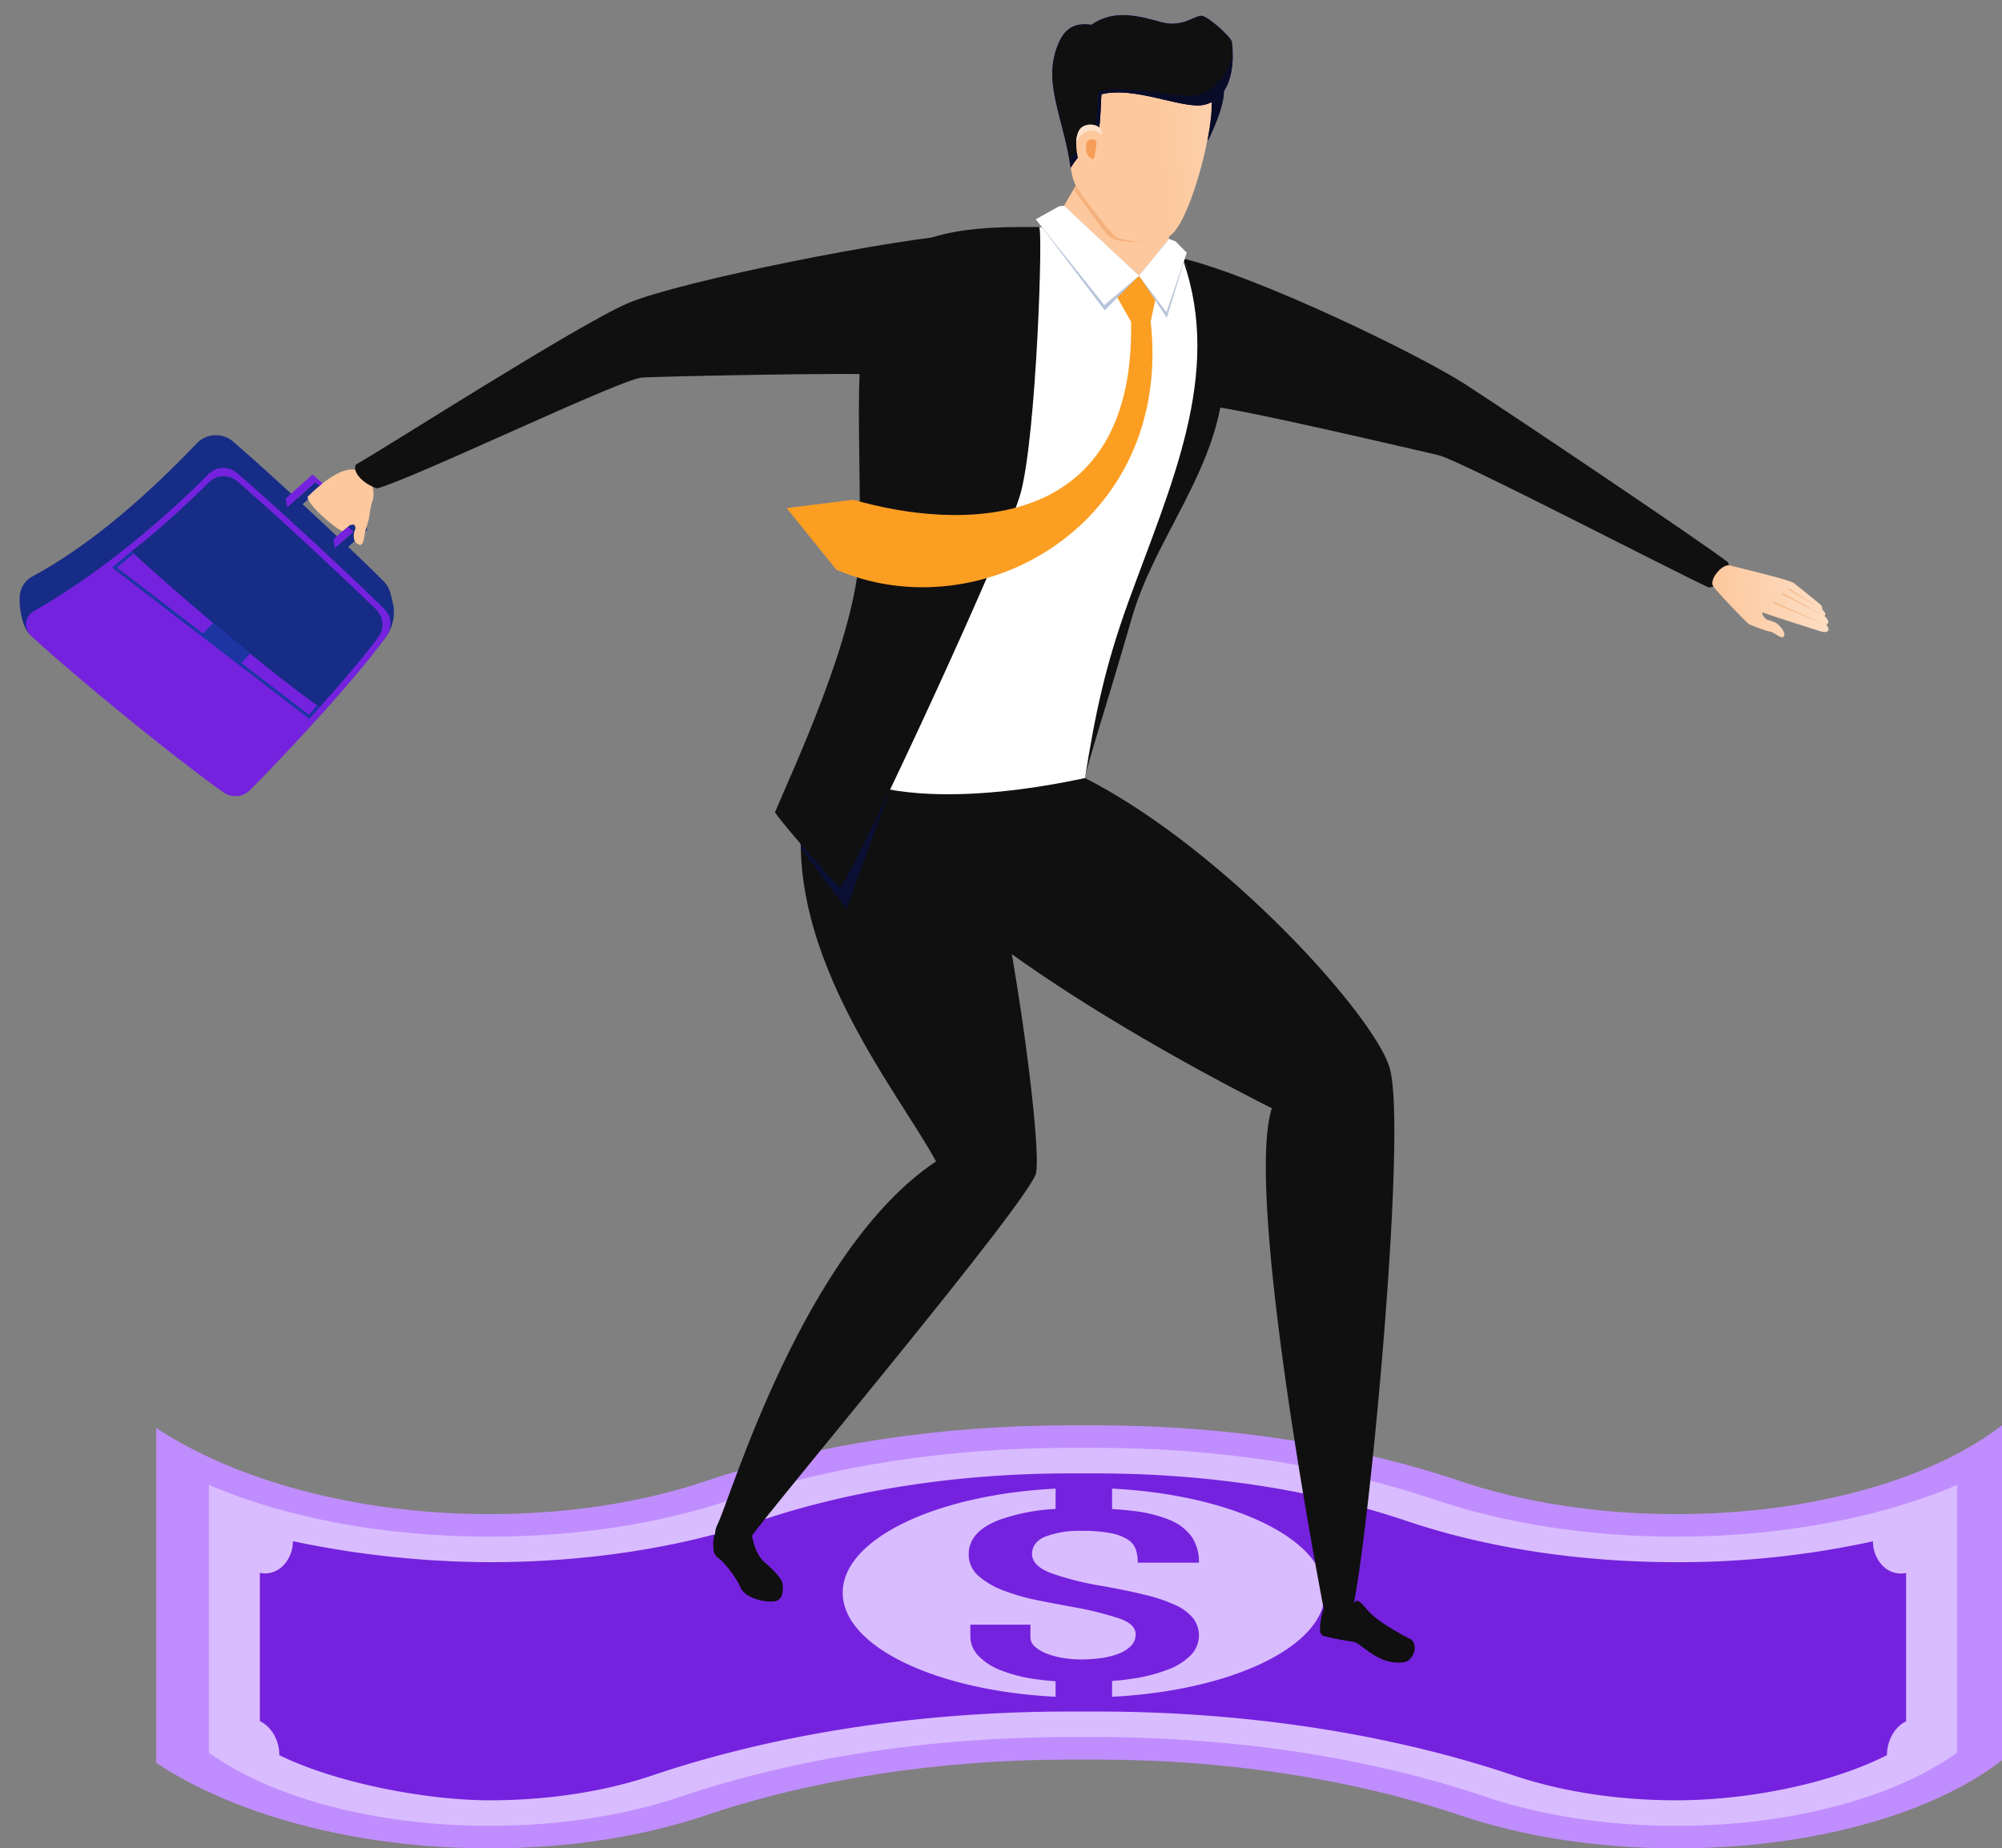 <svg xmlns="http://www.w3.org/2000/svg" xmlns:xlink="http://www.w3.org/1999/xlink" width="656.799" height="606.478" viewBox="0 0 656.799 606.478">
  <rect x="0" y="0" width="656.799" height="606.478" fill="#808080" stroke="none"/>
  <defs>
    <linearGradient id="linear-gradient" x1="1" y1="0.5" x2="0" y2="0.5" gradientUnits="objectBoundingBox">
      <stop offset="0" stop-color="#fdddc3"/>
      <stop offset="1" stop-color="#fdc89d"/>
    </linearGradient>
    <linearGradient id="linear-gradient-2" x1="-9.209" y1="-1.16" x2="-8.822" y2="0.601" gradientUnits="objectBoundingBox">
      <stop offset="0" stop-color="#f59d58"/>
      <stop offset="1" stop-color="#f5b17d"/>
    </linearGradient>
    <linearGradient id="linear-gradient-3" x1="-7.315" y1="-1.127" x2="-7.006" y2="0.46" xlink:href="#linear-gradient-2"/>
    <linearGradient id="linear-gradient-4" x1="-5.649" y1="-1.19" x2="-5.41" y2="0.28" xlink:href="#linear-gradient-2"/>
    <linearGradient id="linear-gradient-5" x1="3.702" y1="1.471" x2="2.698" y2="1.471" xlink:href="#linear-gradient"/>
    <linearGradient id="linear-gradient-6" x1="2.014" y1="0.689" x2="0.992" y2="0.689" xlink:href="#linear-gradient"/>
    <linearGradient id="linear-gradient-7" x1="1.597" y1="0.546" x2="0.628" y2="0.546" xlink:href="#linear-gradient"/>
    <linearGradient id="linear-gradient-8" x1="-171.535" y1="-3.411" x2="-170.774" y2="-3.261" xlink:href="#linear-gradient"/>
    <linearGradient id="linear-gradient-9" x1="-423.667" y1="-9.006" x2="-424.439" y2="-9.006" xlink:href="#linear-gradient-2"/>
    <linearGradient id="linear-gradient-10" x1="4.084" y1="1.404" x2="4.088" y2="1.77" gradientUnits="objectBoundingBox">
      <stop offset="0" stop-color="#fde1ca"/>
      <stop offset="1" stop-color="#fdddc3"/>
    </linearGradient>
    <linearGradient id="linear-gradient-11" x1="3.075" y1="0.795" x2="1.841" y2="0.795" xlink:href="#linear-gradient-2"/>
  </defs>
  <g id="Group_15032" data-name="Group 15032" transform="translate(17749.25 10898.441)">
    <g id="Group_15031" data-name="Group 15031" transform="translate(-18017.037 -11091.119)">
      <path id="Path_3098" data-name="Path 3098" d="M428.371,799.155c26.267,0,50.672-3.992,70.934-10.832,35.238-11.9,76.818-18.3,119.3-18.3h8.942c42.668,0,83.915,6.353,119.3,18.3,20.262,6.84,44.667,10.832,70.934,10.832,44.776,0,84.142-11.382,106.8-28.912V660.355c-22.654,17.53-62.02,29.131-106.8,29.131-26.267,0-50.672-3.992-70.934-10.832-35.389-11.946-76.636-18.3-119.3-18.3h-8.942c-42.486,0-84.066,6.4-119.3,18.3-20.262,6.84-44.667,10.832-70.934,10.832-44.777,0-84.142-11.6-109.333-28.258V771.117C344.229,787.773,383.594,799.155,428.371,799.155Z" fill="#c08dff"/>
      <path id="Path_3099" data-name="Path 3099" d="M627.551,667.745c39.638,0,78.045,5.892,111.067,17.039,23.436,7.911,50.814,12.092,79.171,12.092,34.314,0,66.725-6.127,92.052-16.968v87.86c-21.087,15.067-55.186,24-92.052,24-22.467,0-44.148-3.309-62.7-9.571-37.906-12.8-82.008-19.56-127.54-19.56h-8.943c-45.531,0-89.633,6.764-127.54,19.56-18.55,6.262-40.23,9.571-62.7,9.571-36.866,0-70.965-8.93-92.051-24v-87.86c25.326,10.841,57.736,16.968,92.051,16.968,28.358,0,55.734-4.181,79.171-12.092,33.021-11.147,71.427-17.039,111.066-17.039Z" fill="#d9bcff"/>
      <path id="Path_3100" data-name="Path 3100" d="M627.551,676.123c36.3,0,71.476,5.4,101.727,15.61,26.208,8.846,56.814,13.522,88.511,13.522a299.509,299.509,0,0,0,64.472-6.844,11.3,11.3,0,0,0,3.321,8.146,8.249,8.249,0,0,0,7.542,2.235v48.657c-3.811,1.937-6.275,6.3-6.276,11.124-18.451,9.379-45.746,14.814-69.059,14.814-19.127,0-37.578-2.815-53.359-8.142-40.676-13.731-88.008-20.989-136.879-20.989h-8.943c-48.869,0-96.2,7.258-136.879,20.989-15.781,5.327-34.232,8.142-53.357,8.142-20,0-49.9-5.435-68.948-14.816,0-4.869-2.516-9.273-6.386-11.179V708.757a8.249,8.249,0,0,0,7.521-2.249,11.318,11.318,0,0,0,3.305-8.14,318.228,318.228,0,0,0,64.507,6.887c31.7,0,62.3-4.676,88.51-13.522,30.25-10.212,65.428-15.61,101.727-15.61Z" fill="#7522de"/>
      <g id="Group_15030" data-name="Group 15030">
        <path id="Path_3101" data-name="Path 3101" d="M614.084,744.321c-2.256-.161-4.425-.381-6.483-.678a49.38,49.38,0,0,1-11.449-2.908,20.564,20.564,0,0,1-7.393-4.77,9.338,9.338,0,0,1-2.637-6.556v-3.653h19.716v4.1a4.1,4.1,0,0,0,1.5,3.13,12.694,12.694,0,0,0,3.875,2.274,26.613,26.613,0,0,0,5.281,1.416,35.992,35.992,0,0,0,5.9.482,48.058,48.058,0,0,0,6.691-.446,25.106,25.106,0,0,0,5.724-1.452,11.131,11.131,0,0,0,4.048-2.571,5.279,5.279,0,0,0,1.5-3.8q0-3.279-5.28-5.14a109.521,109.521,0,0,0-14.966-3.726q-5.287-.969-11.355-2.163a71.411,71.411,0,0,1-11.269-3.129,27.605,27.605,0,0,1-8.54-4.842,9.2,9.2,0,0,1-3.346-7.229q0-7.455,10.037-11.293a64.268,64.268,0,0,1,18.455-3.57v-6.678c-39.319,2-69.834,16.522-69.834,34.148s30.515,32.152,69.834,34.148Z" fill="#d9bcff"/>
        <path id="Path_3102" data-name="Path 3102" d="M632.634,681.115v6.705c2.393.147,4.648.345,6.747.6a44.652,44.652,0,0,1,12.151,2.981,16.351,16.351,0,0,1,7.214,5.513,14.561,14.561,0,0,1,2.379,8.5H641.051a13.715,13.715,0,0,0-.617-4.285,6.363,6.363,0,0,0-2.636-3.277,15.659,15.659,0,0,0-5.638-2.126,49.267,49.267,0,0,0-9.593-.746,31.441,31.441,0,0,0-11.707,1.828q-4.491,1.824-4.492,5.85.172,3.948,6.427,6.258a97.586,97.586,0,0,0,16.284,4.1q8.1,1.414,14.178,2.905a54.206,54.206,0,0,1,10.03,3.354,16,16,0,0,1,5.9,4.324,9.239,9.239,0,0,1-.616,12.035,20.5,20.5,0,0,1-7.486,4.806,53.491,53.491,0,0,1-12.151,3.093c-1.978.3-4.084.527-6.3.7v5.178c39.319-2,69.832-16.522,69.832-34.148S671.953,683.111,632.634,681.115Z" fill="#d9bcff"/>
      </g>
    </g>
    <g id="Man" transform="translate(-17762.5 -10840.05) rotate(-8)">
      <g id="Group_15027" data-name="Group 15027" transform="translate(0 0)">
        <g id="Group_15016" data-name="Group 15016" transform="translate(387.597 81.722)">
          <path id="Path_3053" data-name="Path 3053" d="M310.384,162.243c24.224,9.445,73.06,42.271,86.621,53.977s71.1,63.365,77.362,69.953c.586,2.227-1.473,7.141-7.356,7.318-10.034-6.343-75.371-52.879-81.714-55.318s-61.785-23.947-70.808-26C307.345,200.457,299.439,171.34,310.384,162.243Z" transform="translate(-304.977 -162.243)" fill="#111011"/>
          <g id="Group_15015" data-name="Group 15015" transform="translate(163.298 124.879)">
            <path id="Path_3054" data-name="Path 3054" d="M318.488,226.061c1.357,1.47,7.652,8.047,7.841,8.511a2.081,2.081,0,0,1,.089,1.318,3.992,3.992,0,0,1,.8,1.334,1.05,1.05,0,0,1-.4.832,3.559,3.559,0,0,1,1.011,1.989c-.016.614-.791,1.064-.791,1.064s.9,1.214.325,1.845-1.543.35-2.341-.011-15.874-7.613-17.995-8.786c-.832.086.357,1.714.586,2.143s2.577,1.218,3.345,1.95,2.475,3.084,1.911,4.334c-.72,1.593-2.868-1.3-4.093-1.764a48.48,48.48,0,0,1-6.929-3.609c-1.448-1.682-8.581-11.577-9.784-13.888s3.991-7.034,6.429-5.979S317.2,224.664,318.488,226.061Z" transform="translate(-291.884 -217.192)" fill="url(#linear-gradient)"/>
            <g id="Group_15014" data-name="Group 15014" transform="translate(18.736 10.38)">
              <path id="Path_3055" data-name="Path 3055" d="M302.638,230.079l-9.816-8.319-.317.172Z" transform="translate(-286.84 -221.76)" fill="url(#linear-gradient-2)"/>
              <path id="Path_3056" data-name="Path 3056" d="M305.043,231.545l-12.417-9.236-.3.256Z" transform="translate(-288.848 -221.06)" fill="url(#linear-gradient-3)"/>
              <path id="Path_3057" data-name="Path 3057" d="M308.648,233.3l-16.093-9.966-.322.277Z" transform="translate(-292.232 -219.76)" fill="url(#linear-gradient-4)"/>
            </g>
          </g>
        </g>
        <g id="Group_15018" data-name="Group 15018" transform="translate(278.848 237.487)">
          <path id="Path_3058" data-name="Path 3058" d="M415.889,235.1c44.6,27.383,90.239,94.373,92.7,112.815,3.073,23.008-32.9,170.658-38.025,176.569a14.8,14.8,0,0,1-8.1-3.632c-.648-12.336-6.613-139.241,5.991-165.374-14.4-9.975-78.242-55.184-104.99-92.628C365.437,238.021,395.967,222.872,415.889,235.1Z" transform="translate(-363.466 -230.783)" fill="#111011"/>
          <g id="Group_15017" data-name="Group 15017" transform="translate(96.668 288.692)">
            <path id="Path_3059" data-name="Path 3059" d="M384.927,357.814c.852-.057,2.65,3.041,2.973,3.543,1.945,3.05,6.306,6.9,12.454,11.17,2.789,1.936.379,7.422-3.257,7.3-8.67-.3-12.481-8.141-15.3-8.961s-9.2-2.954-9.741-3.529c-1.457-1.557.914-7.338,1.645-8.554.573-.954,3.627,1.343,6.1,1.877C382.125,361.155,383.168,357.933,384.927,357.814Z" transform="translate(-371.398 -357.814)" fill="#111011"/>
            <path id="Path_3060" data-name="Path 3060" d="M399.463,374.657a3.523,3.523,0,0,0,1.259-.189,3.826,3.826,0,0,1-2.609.966c-8.67-.3-12.481-8.141-15.3-8.961s-9.2-2.954-9.74-3.529a3.419,3.419,0,0,1-.661-1.682c1.9.852,9.325,3.725,11.752,4.432C386.982,366.516,390.793,374.352,399.463,374.657Z" transform="translate(-372.414 -353.425)" fill="#111011"/>
            <path id="Path_3061" data-name="Path 3061" d="M378.014,364.355c-1.218-1.752-1.661-3.911-4.532-5,.727-.727,1.4-1.489,2.243-1.543s2.65,3.041,2.973,3.543c1.6,2.509,4.859,5.568,9.379,8.947C383.372,370.909,380.2,367.5,378.014,364.355Z" transform="translate(-362.196 -357.814)" fill="#111011"/>
          </g>
        </g>
        <g id="Group_15020" data-name="Group 15020" transform="translate(182.328 231.283)">
          <path id="Path_3062" data-name="Path 3062" d="M534.57,249.5c5.1,32.289,4.816,108.777,1.477,119.587-2.514,8.143-103.806,98.988-109.172,105.331s-15.626,2.055-10.245-5.854S457.024,383.5,504.017,360.9c-9.268-25.06-42.941-78.655-25.185-126.635C493.6,220.68,528.4,231.011,534.57,249.5Z" transform="translate(-414.033 -228.053)" fill="#111011"/>
          <g id="Group_15019" data-name="Group 15019" transform="translate(0 242.794)">
            <path id="Path_3063" data-name="Path 3063" d="M473.713,337.449c.161,2.029.252,6.848,2.991,9.991s4.738,5.916,4.818,7.758c.063,1.47-.252,4.514-2.534,5.173s-10.093-1.825-11.209-5.832-4.209-9.281-6.034-10.8-.755-6.057-.254-7.15c.559-1.218,2.225.436,4.261.05,1.532-.291,2.332-1.761,4.259-1.75C471.975,334.9,473.641,336.538,473.713,337.449Z" transform="translate(-460.721 -334.888)" fill="#111011"/>
            <path id="Path_3064" data-name="Path 3064" d="M469.731,351.077c1.041,3.739,7.9,6.15,10.674,5.92a2.679,2.679,0,0,1-.561.257c-2.284.659-10.093-1.825-11.209-5.832s-4.209-9.281-6.034-10.8a4.1,4.1,0,0,1-1.007-3.284C463.759,339.642,468.7,347.357,469.731,351.077Z" transform="translate(-461.577 -331.771)" fill="#111011"/>
            <path id="Path_3065" data-name="Path 3065" d="M461.643,340.706a11.375,11.375,0,0,0-.92-5.707,3.641,3.641,0,0,1,2.391,2.309c.161,2.029.252,6.847,2.991,9.99s4.738,5.916,4.818,7.759c0,.05,0,.111,0,.164C463.739,349.923,461.643,345.717,461.643,340.706Z" transform="translate(-450.121 -334.747)" fill="#111011"/>
          </g>
        </g>
        <g id="Group_15023" data-name="Group 15023" transform="translate(0 63.709)">
          <g id="Group_15022" data-name="Group 15022" transform="translate(0 31.486)">
            <path id="Path_3066" data-name="Path 3066" d="M617.661,227.342c.2,1.445.323,2.984.414,4.486a13.947,13.947,0,0,1-3.614,9.484c-13.579,13.27-39.278,34.423-51.3,43.666a6.791,6.791,0,0,1-8.9-.516c-12.9-12.618-40.214-42.443-55.924-60.449-1.171-1.343-2.393-7.5-1.1-12.949a7.941,7.941,0,0,1,5.116-5.363c22.34-8.347,43.628-23.358,59.265-35.66a8.658,8.658,0,0,1,11.877,1.073c12.486,14.247,36.085,43.539,42.55,52.3A8.5,8.5,0,0,1,617.661,227.342Z" transform="translate(-496.685 -168.172)" fill="#172c87"/>
            <path id="Path_3067" data-name="Path 3067" d="M614.084,235.129c-11.654,12.365-38.484,34.076-51.429,43.818a6.77,6.77,0,0,1-8.718-.464c-13.443-12.638-41.125-42.334-55.347-59.622a5.08,5.08,0,0,1,2.132-7.959c22.694-8.877,47.009-24.342,62.847-36.466a6.873,6.873,0,0,1,9.331.891c11.09,12.506,32.93,39.487,41.664,50.9A6.869,6.869,0,0,1,614.084,235.129Z" transform="translate(-496.288 -162.01)" fill="#7522de"/>
            <path id="Path_3068" data-name="Path 3068" d="M498.6,194.505a306.977,306.977,0,0,0,28.3-18.911,6.891,6.891,0,0,1,9.34.984c10.954,12.5,30.305,36.437,39.191,47.923a6.926,6.926,0,0,1-.546,9.09c-5.486,5.616-13.722,12.924-22.251,20.11C539.379,241.323,513.572,212.8,498.6,194.505Z" transform="translate(-459.84 -160.488)" fill="#172c87"/>
            <path id="Path_3069" data-name="Path 3069" d="M533.281,206.6l-3.712,3.1-11.447-11.178L522.631,195Z" transform="translate(-460.596 -134.025)" fill="#1c35a3"/>
            <path id="Path_3070" data-name="Path 3070" d="M566.453,245.681l3.88-3.343-.762-.726-3.068,2.7-55.647-56.631,6.086-3.753-.644-.785-7.027,4.345Z" transform="translate(-477.534 -149.124)" fill="#1c35a3"/>
            <g id="Group_15021" data-name="Group 15021" transform="translate(91.282 17.366)">
              <path id="Path_3071" data-name="Path 3071" d="M505.351,182.287l.1,3,10.329-6.9-.287-2.236a.357.357,0,0,0-.516-.293Z" transform="translate(-505.351 -175.814)" fill="#7522de"/>
              <path id="Path_3072" data-name="Path 3072" d="M504.612,183.847l1.032,1.2a1.053,1.053,0,0,0,1.366.268l9.611-6.418-1.679-1.945Z" transform="translate(-504.514 -174.371)" fill="#172c87"/>
              <path id="Path_3073" data-name="Path 3073" d="M499.439,189.554l.079,2.436,10.109-6.75-.712-2.591-9.07,6.057A.963.963,0,0,0,499.439,189.554Z" transform="translate(-485.762 -167.113)" fill="#7522de"/>
              <path id="Path_3074" data-name="Path 3074" d="M498.962,175.875l13.918,16.383a1.3,1.3,0,0,1,.255.486l.72,2.463-14.52-16.9Z" transform="translate(-488.908 -175.735)" fill="#7522de"/>
              <path id="Path_3075" data-name="Path 3075" d="M514.405,196.646,498.94,179.383l3.648-2.436,14.256,16.5a1.1,1.1,0,0,1-.1,1.632Z" transform="translate(-492.161 -174.371)" fill="#172c87"/>
              <path id="Path_3076" data-name="Path 3076" d="M498.915,190.538l1.029,1.2a1.051,1.051,0,0,0,1.366.27l8.436-5.634a1,1,0,0,0,.1-1.632l-.82-.948Z" transform="translate(-485.159 -165.661)" fill="#172c87"/>
            </g>
          </g>
          <path id="Path_3077" data-name="Path 3077" d="M511.9,200.694c-2.52-1.284-1.184-4.388-.67-5.222s-.175-1.041-.071-1.477c.093-.389-.866.039-1.291-.18,0,0-1.523.85-2.838,1.686-1.943-.875-10.547-10.475-9.722-12.815,4.445-3.236,11.609-7.875,16.133-6.684,4.2,1.107,7.238,7.3,4.254,11.924-1.032,2.686-1.275,4.275-1.664,5.073-.259.527-1,2.4-1.634,3.711C513.873,197.8,513.335,201.423,511.9,200.694Z" transform="translate(-398.772 -126.964)" fill="url(#linear-gradient-5)"/>
          <path id="Path_3078" data-name="Path 3078" d="M617.66,154.846c-25.919-2.068-98.011,2.284-115.322,6.9S414.9,198.6,406.389,201.8c-1.5,1.75.482,6.013,5.7,8.738,11.795-1.329,84.437-24.5,91.207-23.926s68.862,7.941,77.876,10.031C592.711,189.211,623.539,167.807,617.66,154.846Z" transform="translate(-290.68 -154.317)" fill="#111011"/>
        </g>
        <g id="Group_15024" data-name="Group 15024" transform="translate(351.358)">
          <path id="Path_3079" data-name="Path 3079" d="M375.17,138.647c.327,5.647-7.6,16.872-7.6,16.872l1-15.84S372.857,138.831,375.17,138.647Z" transform="translate(-311.711 -110.55)" fill="#080c29"/>
          <path id="Path_3080" data-name="Path 3080" d="M388.9,149.806l-4.724,6.01-6.166,3.445,27.34,22.71,11.411-10.562,1-5.5Z" transform="translate(-378.011 -96.349)" fill="url(#linear-gradient-6)"/>
          <path id="Path_3081" data-name="Path 3081" d="M418.5,150.788c-.013,9.086-11.561,37.162-18.867,42.441-4.659,3.363-14.911.334-17.958-1.239-2.225-1.148-11.452-14.9-11.906-22.49s-.686-26.033,6.434-32.439C388.8,125.723,418.527,132.352,418.5,150.788Z" transform="translate(-359.58 -119.666)" fill="url(#linear-gradient-7)"/>
          <path id="Path_3082" data-name="Path 3082" d="M367.508,173.668c3.784-4.527,6.516-5.7,9.661-7.791,1.943-3.927,2.816-10.547,3.67-14.658,11.518-1.234,26.094,8.925,33.212,8.081,11.113-1.316,11.577-17.242,11.59-19.09.014-1.582-6.386-9.252-8.541-9.87-2.241-.643-6.772,3.057-13.427.2s-14.749-6.563-22.888-2.357c-5.525-1.586-9.084-.08-12.12,5.477C362.365,145.192,367.355,156.5,367.508,173.668Z" transform="translate(-357.437 -126.284)" fill="#7522de"/>
          <path id="Path_3083" data-name="Path 3083" d="M367.508,173.668c3.784-4.527,6.516-5.7,9.661-7.791,1.943-3.927,2.816-10.547,3.67-14.658,11.518-1.234,26.094,8.925,33.212,8.081,11.113-1.316,11.577-17.242,11.59-19.09.014-1.582-6.386-9.252-8.541-9.87-2.241-.643-6.772,3.057-13.427.2s-14.749-6.563-22.888-2.357c-5.525-1.586-9.084-.08-12.12,5.477C362.365,145.192,367.355,156.5,367.508,173.668Z" transform="translate(-357.437 -126.284)" fill="#111011"/>
          <path id="Path_3084" data-name="Path 3084" d="M374.357,153.673c1.943-3.927,2.95-9.795,3.8-13.906,11.518-1.234,25.787,6.666,32.866,5.529,6.341-1.018,10.332-6.452,12.418-10.786-.852,5.4-3.421,13.4-11.165,14.322-7.118.843-21.694-9.315-33.212-8.081-.854,4.111-1.727,10.731-3.67,14.658-3.145,2.088-5.877,3.263-9.661,7.79-.009-.807-.034-1.589-.061-2.37A53.56,53.56,0,0,1,374.357,153.673Z" transform="translate(-355.667 -115.815)" fill="#080c29"/>
          <path id="Path_3085" data-name="Path 3085" d="M394.983,144.124c-.336-2.482-4.875-3.859-7.127-1.673s-2.475,9.031-1.3,11.452c1.157,2.379,3.579,4.532,4.668,2.986S394.983,144.124,394.983,144.124Z" transform="translate(-373.068 -107.098)" fill="url(#linear-gradient-8)"/>
          <path id="Path_3086" data-name="Path 3086" d="M390.551,144.608c-.137-1-1.973-1.559-2.882-.677s-1,3.652-.525,4.632c.466.961,1.445,1.832,1.886,1.207A38.8,38.8,0,0,0,390.551,144.608Z" transform="translate(-370.915 -104.387)" fill="url(#linear-gradient-9)"/>
          <path id="Path_3087" data-name="Path 3087" d="M385.857,146.855a8.086,8.086,0,0,1,1.77-4.4c2.252-2.186,6.791-.809,7.127,1.673,0,0-.109.461-.289,1.191C392.848,142.935,388.514,141.84,385.857,146.855Z" transform="translate(-372.839 -107.098)" fill="url(#linear-gradient-10)"/>
          <path id="Path_3088" data-name="Path 3088" d="M391.507,168.048c-1.525-1.473-4.977-8.5-9.343-16.745.13-.284.6-1.5.6-1.5,2.977,6.22,9.638,18.061,11.2,18.867a30.68,30.68,0,0,0,8.215,2.443C398.145,170.721,393.486,169.962,391.507,168.048Z" transform="translate(-371.871 -96.349)" fill="url(#linear-gradient-11)"/>
        </g>
        <g id="Group_15026" data-name="Group 15026" transform="translate(235.925 59.414)">
          <path id="Path_3089" data-name="Path 3089" d="M451.608,228.06,461.066,238,441.408,274.74l-12.029-21.733a81.219,81.219,0,0,1,4.45-18.751C438.347,230.1,444.737,228.194,451.608,228.06Z" transform="translate(-422.627 -56.176)" fill="#0a0f33"/>
          <path id="Path_3090" data-name="Path 3090" d="M478.706,156.452c-10.209-.63-45.639-7.793-60.39,11.027-12.486,15.929-13.62,48.557-19.715,85.4-4.445,26.883-19.126,46.216-25.142,63.2,17.524,25.265,75.767,21.36,87.25,20.544,2.457-6.843,8.932-20.844,22.006-50.061,12.736-28.464,41.234-48.136,41.234-83.751,0-22.756-12.143-35.991-12.143-35.991L501.2,175.876Z" transform="translate(-358.426 -149.669)" fill="#fff"/>
          <path id="Path_3091" data-name="Path 3091" d="M372.916,326.109c2.457-6.843,9.547-20.872,22.619-50.086,12.736-28.467,41.855-49.711,41.855-85.323,0-13.329-5.4-21.792-8.852-27.842,7.52,38.68-14.611,72.29-33.616,108.243C384.595,290.636,379.159,305.7,372.916,326.109Z" transform="translate(-270.632 -139.153)" fill="#111011"/>
          <path id="Path_3092" data-name="Path 3092" d="M509.264,156.293c-13.117-1.834-41.982-6.968-53.9,8.234-12.484,15.926-13.172,51.961-19.267,88.807-4.445,26.883-32.273,69-39.371,81.076,3.22,6.32,15.09,23.894,17.688,27.567,9.04-10.093,70.417-105.329,76.733-120.133C498.942,223.578,510.6,156.479,509.264,156.293Z" transform="translate(-396.729 -150.469)" fill="#111011"/>
          <g id="Group_15025" data-name="Group 15025" transform="translate(17.688)">
            <path id="Path_3093" data-name="Path 3093" d="M508.078,179.436l3.229-8.925-3.438-6.2-4.307-.355-5.534,5.282,3.679,9.295c-8.34,69.185-65.208,60.011-98.325,45.177l-22.076-.345,13.331,22.283C438.727,272.486,506.153,246.16,508.078,179.436Z" transform="translate(-381.307 -137.752)" fill="#fc9e22"/>
            <path id="Path_3094" data-name="Path 3094" d="M393.239,152.479l-1.585-.052-8.184,3.161,18.221,32.722,12.722-9.676Z" transform="translate(-289.328 -152.427)" fill="#b8c4d9"/>
            <path id="Path_3095" data-name="Path 3095" d="M387.6,159.311l2.044,1.11,3.085,4.158L383.309,184.8l-7.117-14.93Z" transform="translate(-251.107 -143.667)" fill="#b8c4d9"/>
            <path id="Path_3096" data-name="Path 3096" d="M393.239,152.479l-1.585-.052-8.184,3.161,18.34,30.978,12.6-7.932Z" transform="translate(-289.328 -152.427)" fill="#fff"/>
            <path id="Path_3097" data-name="Path 3097" d="M387.6,159.311l2.044,1.11,3.085,4.158-9.284,18.394-7.256-13.1Z" transform="translate(-251.107 -143.667)" fill="#fff"/>
          </g>
        </g>
      </g>
    </g>
  </g>
</svg>
